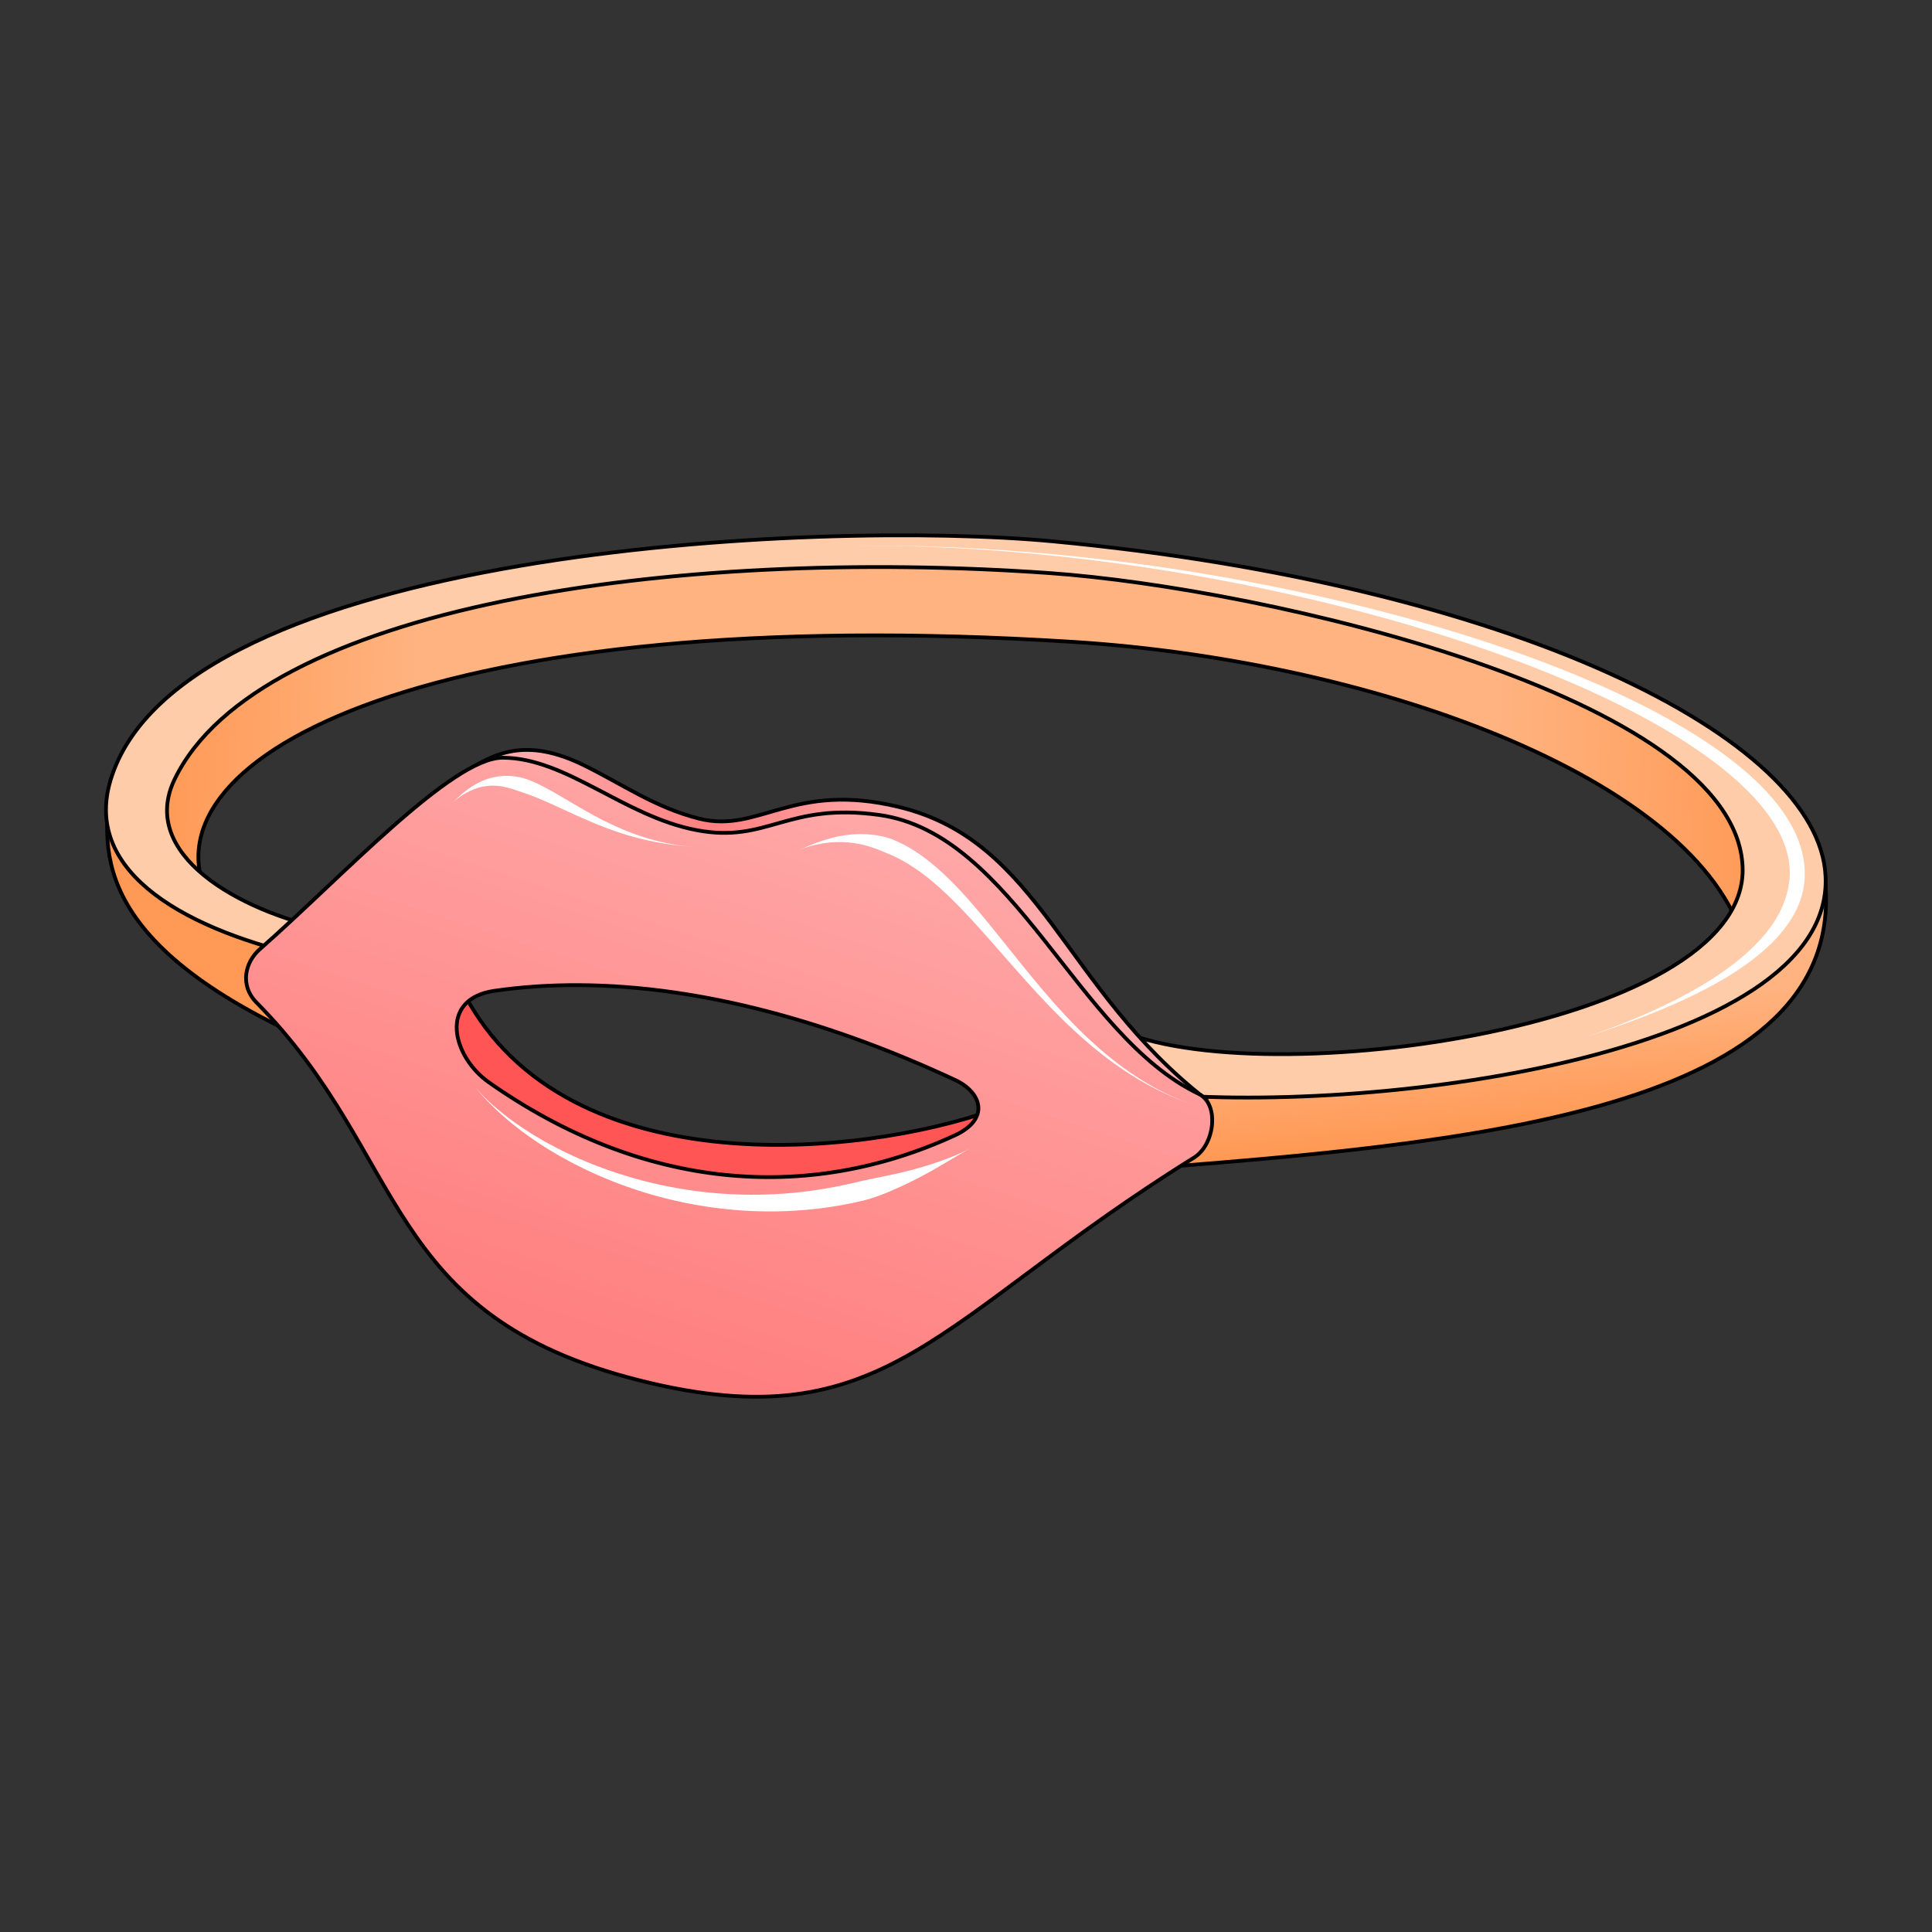 <?xml version="1.0" encoding="UTF-8"?>
<svg cursor="default" version="1.1" viewBox="0 0 256 256" xmlns="http://www.w3.org/2000/svg" xmlns:xlink="http://www.w3.org/1999/xlink">
 <rect x="0" y="0" width="256" height="256" fill="#333333" stroke="none"/>
 <defs>
  <linearGradient id="linearGradient9045" x1="441.87" x2="467.58" y1="211.29" y2="132.81" gradientTransform="translate(-347.95 -29.725)" gradientUnits="userSpaceOnUse">
   <stop stop-color="#ff8080" offset="0"/>
   <stop stop-color="#faa" offset="1"/>
  </linearGradient>
  <linearGradient id="linearGradient11094" x1="368.02" x2="582.67" y1="137.53" y2="142.81" gradientTransform="translate(-347.95 -29.725)" gradientUnits="userSpaceOnUse">
   <stop stop-color="#f95" offset="0"/>
   <stop stop-color="#ffb380" offset=".162"/>
   <stop stop-color="#ffb380" offset=".828"/>
   <stop stop-color="#f95" offset="1"/>
  </linearGradient>
  <linearGradient id="linearGradient12322" x1="548.95" x2="547.48" y1="179.46" y2="163.92" gradientTransform="translate(-347.95 -29.725)" gradientUnits="userSpaceOnUse">
   <stop stop-color="#f95" offset="0"/>
   <stop stop-color="#ffb380" offset="1"/>
  </linearGradient>
  <linearGradient id="linearGradient13385" x1="70.604" x2="119.12" y1="99.633" y2="105.65" gradientUnits="userSpaceOnUse">
   <stop stop-color="#faa" offset="0"/>
   <stop stop-color="#ff8080" offset=".499"/>
   <stop stop-color="#faa" offset="1"/>
  </linearGradient>
 </defs>
 <g stroke="#000" stroke-linecap="square" stroke-linejoin="round" stroke-width=".5">
  <path d="m27.458 118.64c-8.593-18.555 30.234-38.908 114.67-33.591 40.901 2.575 84.51 18.78 89.266 40.952 13.389-31.131-32.641-43.239-88.332-52.253-122-5.693-135.74 32.742-115.6 44.892z" fill="url(#linearGradient11094)"/>
  <path d="m153.2 154.72c45.646-3.513 94.971-8.661 88.119-41.42-14.438 32.923-59.552 24.767-94.57 30.131z" fill="url(#linearGradient12322)"/>
  <path d="m39.711 137.28c-30.116-13.91-25.361-27.094-25.072-33.869 4.002 4.82 9.001 20.498 26.978 23.606z" fill="#f95"/>
  <path d="m60.842 130.35c12.794 27.17 53.309 22.972 70.811 16.692-4.317 28.146-88.304 14.091-70.811-16.692z" fill="#f55"/>
  <path d="m41.617 127.01c-16.724-3.609-30.664-11.263-26.978-23.606 9.132-30.585 93.727-34.62 124.92-31.67 60.684 5.738 101.55 26.018 102.34 44.426 1.028 23.811-60.991 31.814-90.612 28.591l-4.227-8.868c17.132 9.465 84.765 0.794 83.842-21.042-0.954-22.557-63.224-36.892-91.863-38.908-49.807-3.507-104.8 4.371-115.9 27.325-4.798 9.928 8.441 17.437 20.38 19.94z" fill="#fca"/>
  <path d="m61.257 102.57c4.135-2.813 8.429-4.962 16.174-1.14 5.089 2.511 9.421 5.594 15.24 7.05 7.928 1.984 12.315-4.971 26.438-1.555 18.856 4.561 21.739 24.048 40.745 38.775-32.865-14.376-55.442-10.427-98.596-43.129z" fill="url(#linearGradient13385)"/>
  <path d="m66.618 100.4c-6.745-0.015-21.307 15.804-32.213 25.395-1.944 1.71-2.661 4.778-0.414 7.049 20.155 20.372 16.466 41.459 50.801 50.076 32.829 8.239 39.263-8.32 73.416-29.525 2.77-1.72 3.403-7.125 0.609-8.461-16.077-7.692-24.502-34.475-42.312-36.947-12.29-1.706-14.769 3.803-24.199 2.012-9.645-1.832-17.249-9.579-25.688-9.598zm10.084 30.135c16.406 0.074 33.685 5.017 49.871 12.572 3.456 1.613 4.723 5.149-0.104 7.361-19.642 9.005-41.443 7.177-61.687-7.049-4.88-3.429-6.728-11.055 0.727-12.131 3.669-0.529 7.407-0.771 11.193-0.754z" fill="url(#linearGradient9045)"/>
 </g>
 <g fill="#fff">
  <path d="m105.84 112.64c1.916-0.817 4.312-1.909 7.38-2.096 2.2-0.134 4.031 0.277 5.079 0.698 0.508 0.204 1.065 0.46 1.664 0.784 1.756 0.949 3.646 2.348 5.799 4.463 1.745 1.715 3.468 3.702 5.376 6.039 3.638 4.456 7.219 9.255 11.557 13.612 2.353 2.363 4.69 4.35 7.106 6.007 3.223 2.212 6.165 3.542 8.603 4.362-2.443-0.822-5.4-2.075-8.714-4.194-2.483-1.588-4.906-3.494-7.375-5.781-4.549-4.214-8.37-8.885-12.183-13.145-2.004-2.239-3.77-4.093-5.525-5.672-2.157-1.941-3.956-3.149-5.552-3.966-0.544-0.279-1.042-0.5-1.489-0.679-0.928-0.373-2.381-1.06-4.39-1.357-2.733-0.403-5.461 0.128-7.335 0.926z"/>
  <path d="m59.798 106.49c0.804-0.759 1.863-1.797 3.226-2.574 1.067-0.608 2.152-0.957 3.296-1.067 1.351-0.13 2.583 0.103 3.296 0.337 0.058 0.019 0.118 0.039 0.179 0.061 0.906 0.316 1.972 0.822 3.431 1.646 2 1.13 4.826 2.942 7.796 4.341 4.016 1.891 7.638 2.744 10.739 2.975-3.199-0.239-6.66-0.759-11.002-2.345-3.073-1.123-6.252-2.698-8.236-3.575-1.536-0.679-2.469-1.018-3.321-1.299-0.055-0.018-0.108-0.036-0.159-0.052-0.624-0.204-1.622-0.603-2.741-0.762-0.951-0.135-1.959-0.096-3.055 0.25-1.405 0.443-2.649 1.309-3.45 2.065z"/>
  <path d="m128.42 152.23c-1.538 0.844-4.274 1.888-7.299 2.709-2.906 0.789-5.727 1.243-7.088 1.58-1.842 0.456-4.107 0.94-6.735 1.289-5.743 0.763-12.135 0.733-18.92-0.628-5.989-1.202-11.298-3.249-15.621-5.607-2.381-1.299-4.354-2.631-5.937-3.878-2.099-1.653-3.468-3.118-4.305-4.188 0.835 1.067 2.137 2.594 4.152 4.371 1.523 1.342 3.428 2.803 5.759 4.261 4.229 2.643 9.512 5.052 15.594 6.607 6.885 1.76 13.545 2.11 19.563 1.492 2.754-0.283 5.142-0.744 7.068-1.221 1.517-0.376 4.113-1.419 6.937-2.878 2.735-1.412 5.418-3.131 6.832-3.907z"/>
  <path d="m209.2 137.72c3.49-1.131 8.2-2.701 12.847-4.767 3.492-1.552 6.562-3.213 9.109-5.008 2.607-1.837 4.43-3.648 5.677-5.399 1.299-1.824 1.858-3.431 2.087-4.57 0.087-0.429 0.152-0.884 0.189-1.363 0.135-1.765-0.131-3.793-1.129-6.03-0.814-1.826-2.091-3.739-3.941-5.724-1.655-1.776-3.747-3.585-6.317-5.414-2.404-1.71-5.2-3.419-8.391-5.109-6.115-3.238-13.505-6.315-21.89-9.101-8.422-2.798-17.516-5.192-26.805-7.124-24.857-5.168-45.716-6.014-59.085-5.785 13.31-0.227 34.289 0.87 58.965 6.346 9.244 2.052 18.274 4.57 26.611 7.487 8.305 2.905 15.576 6.083 21.548 9.391 3.115 1.726 5.82 3.455 8.124 5.167 2.465 1.832 4.427 3.613 5.949 5.321 1.701 1.909 2.811 3.683 3.491 5.301 0.827 1.967 1.006 3.673 0.885 5.115-0.033 0.395-0.089 0.771-0.161 1.126-0.186 0.922-0.546 2.329-1.553 4.036-0.978 1.658-2.511 3.507-4.902 5.474-2.337 1.923-5.247 3.755-8.643 5.475-4.482 2.27-9.208 4.034-12.664 5.154z"/>
 </g>
</svg>
